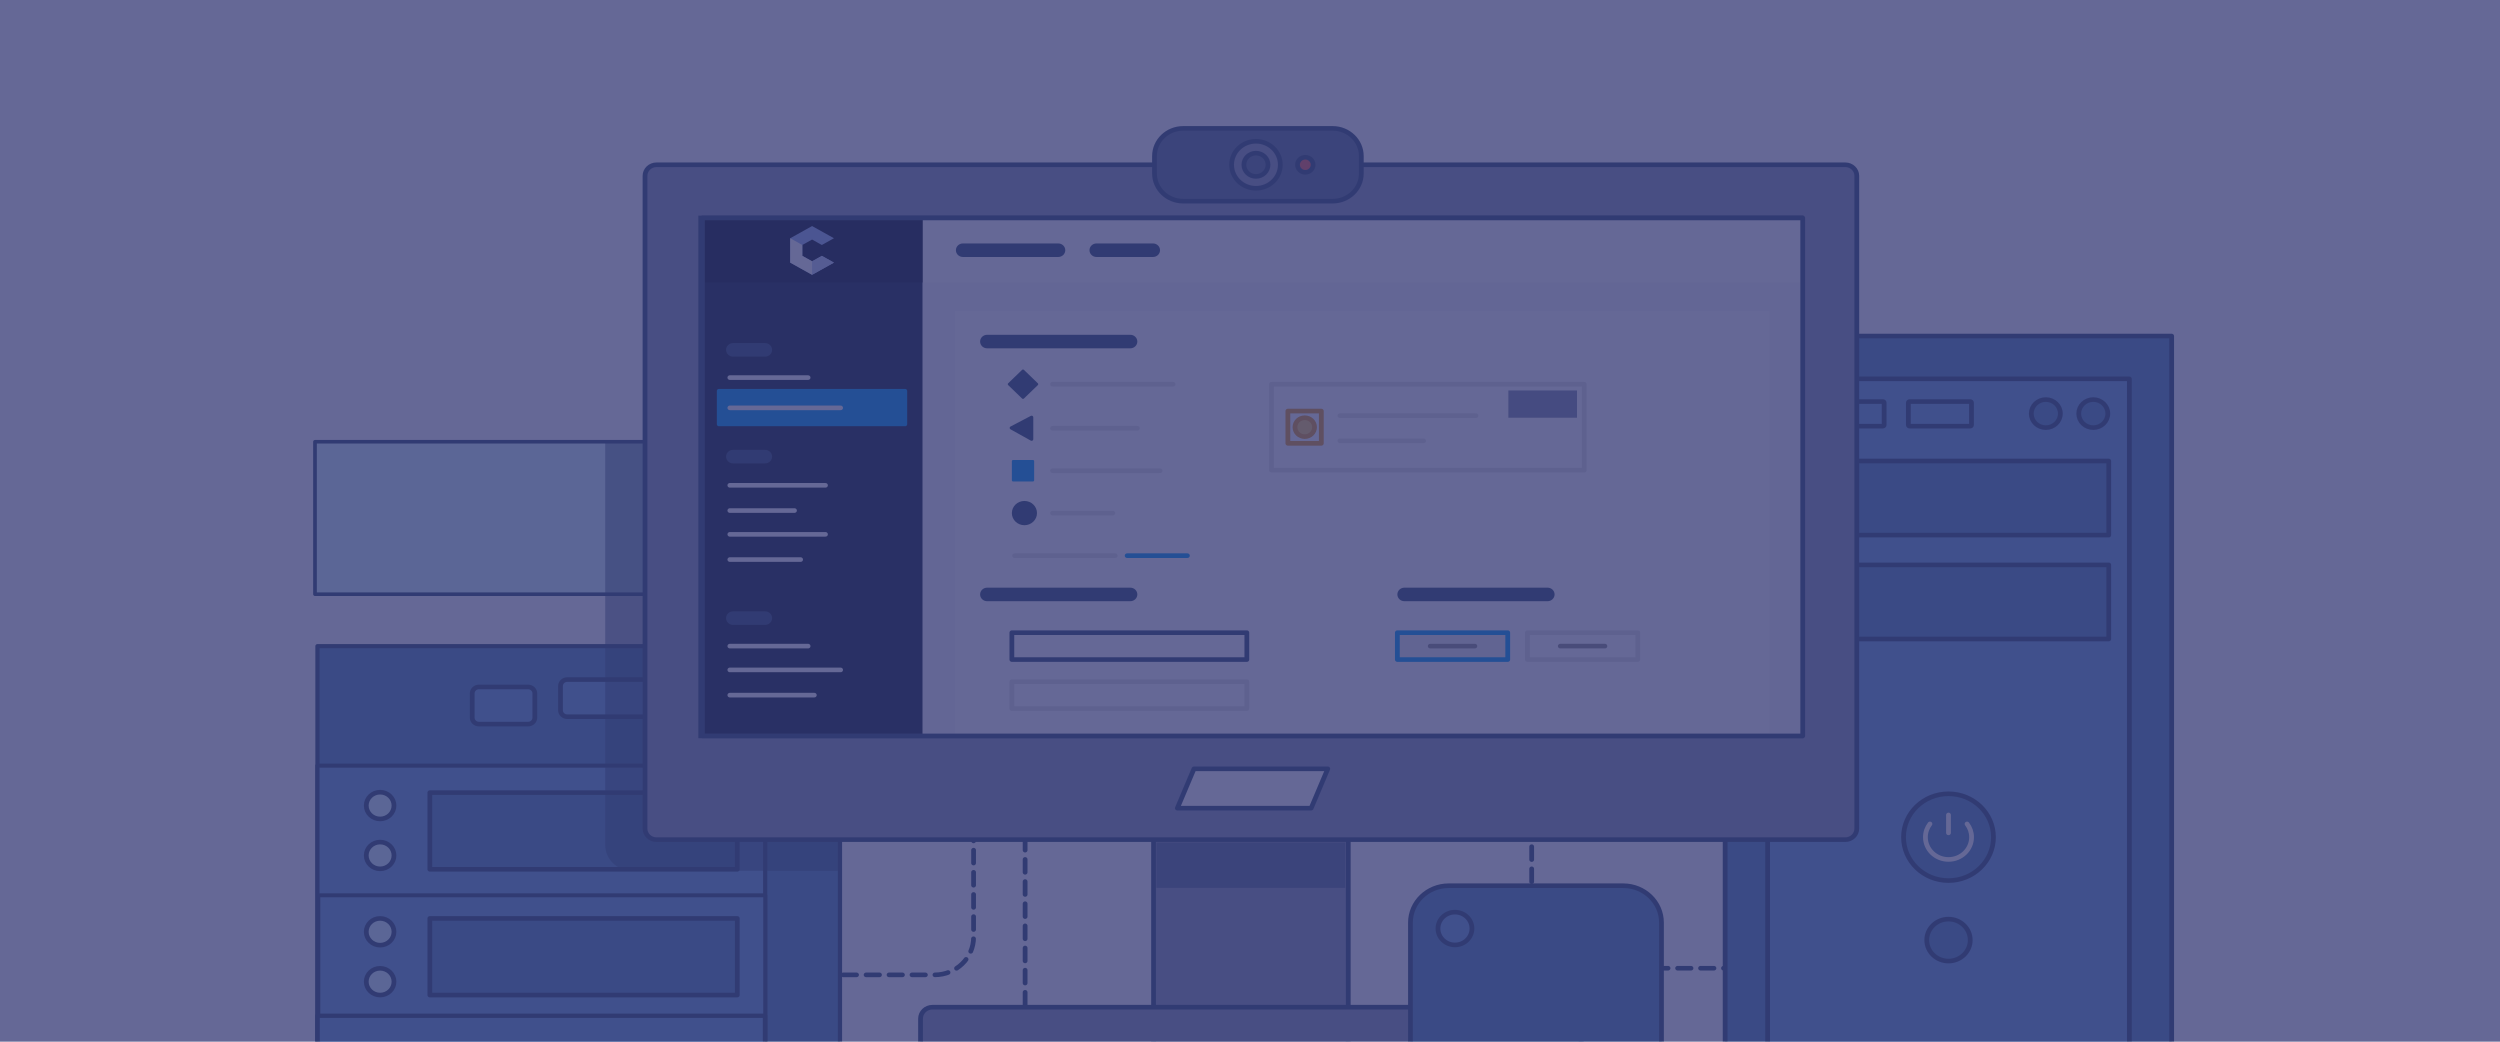 <svg xmlns="http://www.w3.org/2000/svg" width="1200" height="500" viewBox="0 0 1200 500"><defs><clipPath><path d="M0 1080h1920v-1080h-1920v1080z"/></clipPath><clipPath id="b"><path d="M1455.06 765.39h175.94v-578.871h-175.94v578.871z"/></clipPath><clipPath id="c"><path d="M283.882 652.876h245.222v-466.357h-245.222v466.357z"/></clipPath><clipPath id="d"><path d="M0 1080h1920v-1080h-1920v1080z"/></clipPath><clipPath id="e"><path d="M0 1080h1920v-1080h-1920v1080z"/></clipPath><filter id="a" color-interpolation-filters="sRGB"><feGaussianBlur stdDeviation="5" result="fbSourceGraphic"/><feGaussianBlur stdDeviation=".01" in="SourceGraphic" result="result1"/><feComposite in2="result1" operator="arithmetic" in="fbSourceGraphic" k2=".5" k3=".5" result="result2"/><feBlend in2="fbSourceGraphic" result="result3"/></filter></defs><g filter="url(#a)"><path transform="matrix(.459 0 0 -.443 735.206 353.239)" stroke-miterlimit="22.926" d="M0 0v-195.675c0-30.944 18.25-56.029 40.763-56.029h176.911" stroke="#465f81" stroke-width="5" stroke-linecap="round" stroke-linejoin="round" stroke-dasharray="14, 10" fill="none"/><path transform="matrix(.459 0 0 -.443 214.794 228.381)" stroke-miterlimit="22.926" d="M0 0v142.36c0 22.513 18.25 40.763 40.763 40.763h176.911" stroke="#fff" stroke-width="5" stroke-linecap="round" stroke-linejoin="round" stroke-dasharray="14, 10" fill="none"/><path transform="matrix(.459 0 0 -.443 160.197 500.627)" stroke-miterlimit="22.926" d="M-19.603 651.446h453.558v-165.202h-453.558v165.202z" fill="#dbf9ff" fill-rule="evenodd" stroke="#465f81" stroke-width="3.861" stroke-linecap="round" stroke-linejoin="round"/><path transform="matrix(.459 0 0 -.443 160.197 500.627)" stroke-miterlimit="10" d="M1922-69.06h-466.943v835.029h466.943v-835.029z" fill="#6394c2" fill-rule="evenodd" stroke="#465f81" stroke-width="5" stroke-linecap="round" stroke-linejoin="round"/><path transform="matrix(.459 0 0 -.443 160.197 500.627)" stroke-miterlimit="10" d="M1877.781-22.677h-378.304v742.264h378.304v-742.264z" fill="#79a8dc" fill-rule="evenodd" stroke="#465f81" stroke-width="5" stroke-linecap="round" stroke-linejoin="round"/><path transform="matrix(.459 0 0 -.443 160.197 500.627)" stroke-miterlimit="10" d="M1856.216 550.287h-335.174v80.287h335.174v-80.287z" fill="#6394c2" fill-rule="evenodd" stroke="#465f81" stroke-width="5" stroke-linecap="round" stroke-linejoin="round"/><path transform="matrix(.459 0 0 -.443 160.197 500.627)" stroke-miterlimit="10" d="M1856.216 437.713h-335.174v80.287h335.174v-80.287z" fill="#6394c2" fill-rule="evenodd" stroke="#465f81" stroke-width="5" stroke-linecap="round" stroke-linejoin="round"/><path d="M956.86 401.847c0 11.504-9.662 20.829-21.582 20.829-11.919 0-21.582-9.326-21.582-20.829 0-11.504 9.662-20.829 21.582-20.829 11.919 0 21.582 9.326 21.582 20.829" fill="#6394c2" fill-rule="evenodd"/><path transform="matrix(.459 0 0 -.443 956.859 401.846)" stroke-miterlimit="10" d="M0 0c0-25.968-21.051-47.019-47.019-47.019s-47.019 21.051-47.019 47.019 21.051 47.019 47.019 47.019 47.019-21.051 47.019-47.019z" stroke="#465f81" stroke-width="5" stroke-linecap="round" stroke-linejoin="round" fill="none"/><path d="M945.708 451.246c0 5.56-4.67 10.066-10.43 10.066s-10.43-4.507-10.43-10.066c0-5.56 4.67-10.066 10.43-10.066s10.43 4.507 10.43 10.066" fill="#6394c2" fill-rule="evenodd"/><path transform="matrix(.459 0 0 -.443 945.708 451.245)" stroke-miterlimit="10" d="M0 0c0-12.55-10.174-22.723-22.724-22.723-12.549 0-22.723 10.173-22.723 22.723 0 12.55 10.174 22.723 22.723 22.723 12.55 0 22.724-10.173 22.724-22.723z" stroke="#465f81" stroke-width="5" stroke-linecap="round" stroke-linejoin="round" fill="none"/><path transform="matrix(.459 0 0 -.443 944.177 395.481)" stroke-miterlimit="22.926" d="M0 0c2.98-4.014 4.744-8.987 4.744-14.371 0-13.327-10.804-24.131-24.132-24.131-13.328 0-24.132 10.804-24.132 24.131 0 5.384 1.763 10.355 4.743 14.37" stroke="#fff" stroke-width="5" stroke-linecap="round" stroke-linejoin="round" fill="none"/><path transform="matrix(.459 0 0 -.443 935.278 391.18)" stroke-miterlimit="22.926" d="M0 0v-19.412" stroke="#fff" stroke-width="5" stroke-linecap="round" stroke-linejoin="round" fill="none"/><path d="M988.967 198.529c0 3.718-3.123 6.732-6.975 6.732-3.853 0-6.976-3.014-6.976-6.732 0-3.718 3.123-6.732 6.976-6.732 3.852 0 6.975 3.014 6.975 6.732" fill="#6394c2" fill-rule="evenodd"/><path transform="matrix(.459 0 0 -.443 988.967 198.528)" stroke-miterlimit="10" d="M0 0c0-8.393-6.804-15.197-15.197-15.197-8.394 0-15.198 6.804-15.198 15.197 0 8.393 6.804 15.197 15.198 15.197 8.393 0 15.197-6.804 15.197-15.197z" stroke="#465f81" stroke-width="5" stroke-linecap="round" stroke-linejoin="round" fill="none"/><path d="M1011.747 198.529c0 3.718-3.123 6.732-6.975 6.732-3.853 0-6.976-3.014-6.976-6.732 0-3.718 3.123-6.732 6.976-6.732 3.852 0 6.975 3.014 6.975 6.732" fill="#6394c2" fill-rule="evenodd"/><path transform="matrix(.459 0 0 -.443 1011.747 198.528)" stroke-miterlimit="10" d="M0 0c0-8.393-6.804-15.197-15.197-15.197-8.394 0-15.198 6.804-15.198 15.197 0 8.393 6.804 15.197 15.198 15.197 8.393 0 15.197-6.804 15.197-15.197z" stroke="#465f81" stroke-width="5" stroke-linecap="round" stroke-linejoin="round" fill="none"/><path d="M903.797 204.556h-29.109c-.327 0-.593-.256-.593-.571v-10.67c0-.316.265-.572.593-.572h29.109c.327 0 .592.256.592.572v10.67c0 .315-.265.571-.592.571" fill="#79a8dc" fill-rule="evenodd"/><path transform="matrix(.459 0 0 -.443 903.797 204.555)" stroke-miterlimit="10" d="M0 0h-63.419c-.713 0-1.291.578-1.291 1.29v24.086c0 .713.578 1.291 1.291 1.291h63.419c.713 0 1.29-.578 1.29-1.291v-24.086c0-.712-.577-1.29-1.29-1.29z" stroke="#465f81" stroke-width="5" stroke-linecap="round" stroke-linejoin="round" fill="none"/><path d="M945.719 204.556h-29.109c-.327 0-.593-.256-.593-.571v-10.67c0-.316.265-.572.593-.572h29.109c.327 0 .592.256.592.572v10.67c0 .315-.265.571-.592.571" fill="#79a8dc" fill-rule="evenodd"/><path transform="matrix(.459 0 0 -.443 945.719 204.555)" stroke-miterlimit="10" d="M0 0h-63.419c-.713 0-1.291.578-1.291 1.29v24.086c0 .713.578 1.291 1.291 1.291h63.419c.713 0 1.29-.578 1.29-1.291v-24.086c0-.712-.577-1.29-1.29-1.29z" stroke="#465f81" stroke-width="5" stroke-linecap="round" stroke-linejoin="round" fill="none"/><path transform="matrix(.459 0 0 -.443 467.319 386.811)" stroke-miterlimit="22.926" d="M0 0v-142.36c0-22.513-18.25-40.763-40.763-40.763h-176.911" stroke="#465f81" stroke-width="5" stroke-linecap="round" stroke-linejoin="round" stroke-dasharray="14, 10" fill="none"/><path transform="matrix(.459 0 0 -.443 160.197 500.627)" stroke-miterlimit="10" d="M529.387-8.282h-546.408v438.277h546.408v-438.277z" fill="#6394c2" fill-rule="evenodd" stroke="#465f81" stroke-width="4.436" stroke-linecap="round" stroke-linejoin="round"/><path transform="matrix(.459 0 0 -.443 160.197 500.627)" stroke-miterlimit="10" d="M-17.05 300.476h468.22v-325.286h-468.22v325.286z" fill="#79a8dc" fill-rule="evenodd" stroke="#465f81" stroke-width="4.403" stroke-linecap="round" stroke-linejoin="round"/><path d="M314.703 344.022h-42.45c-1.776 0-3.216-1.39-3.216-3.104v-11.619c0-1.714 1.44-3.104 3.216-3.104h42.45c1.776 0 3.216 1.39 3.216 3.104v11.619c0 1.714-1.44 3.104-3.216 3.104" fill="#79a8dc" fill-rule="evenodd"/><path transform="matrix(.459 0 0 -.443 314.703 344.021)" stroke-miterlimit="10" d="M0 0h-92.483c-3.869 0-7.006 3.137-7.006 7.006v26.227c0 3.869 3.137 7.006 7.006 7.006h92.483c3.869 0 7.006-3.137 7.006-7.006v-26.227c0-3.869-3.137-7.006-7.006-7.006z" stroke="#465f81" stroke-width="5" stroke-linecap="round" stroke-linejoin="round" fill="none"/><path d="M253.503 347.566h-23.629c-1.776 0-3.216-1.39-3.216-3.104v-11.619c0-1.714 1.44-3.104 3.216-3.104h23.629c1.776 0 3.216 1.39 3.216 3.104v11.619c0 1.714-1.44 3.104-3.216 3.104" fill="#79a8dc" fill-rule="evenodd"/><path transform="matrix(.459 0 0 -.443 253.503 347.565)" stroke-miterlimit="10" d="M0 0h-51.479c-3.869 0-7.006 3.137-7.006 7.006v26.227c0 3.869 3.137 7.006 7.006 7.006h51.479c3.869 0 7.006-3.137 7.006-7.006v-26.227c0-3.869-3.137-7.006-7.006-7.006z" stroke="#465f81" stroke-width="5" stroke-linecap="round" stroke-linejoin="round" fill="none"/><path transform="matrix(.459 0 0 -.443 160.197 500.627)" stroke-miterlimit="10" d="M-16.172 160.005h467.43v-185.397h-467.43v185.397z" fill="#79a8dc" fill-rule="evenodd" stroke="#465f81" stroke-width="4.227" stroke-linecap="round" stroke-linejoin="round"/><path transform="matrix(.459 0 0 -.443 160.197 500.627)" stroke-miterlimit="10" d="M-16.911 29.498h467.941v-55.688h-467.941v55.688z" fill="#79a8dc" fill-rule="evenodd" stroke="#465f81" stroke-width="4.682" stroke-linecap="round" stroke-linejoin="round"/><path transform="matrix(.459 0 0 -.443 492.054 391.245)" stroke-miterlimit="22.926" d="M0 0v-229.527" stroke="#465f81" stroke-width="5" stroke-linecap="round" stroke-linejoin="round" stroke-dasharray="14, 10" fill="none"/><path d="M189.114 386.673c0 3.548-2.98 6.423-6.655 6.423-3.676 0-6.655-2.876-6.655-6.423 0-3.548 2.98-6.423 6.655-6.423 3.676 0 6.655 2.876 6.655 6.423" fill="#dbf9ff" fill-rule="evenodd"/><path transform="matrix(.459 0 0 -.443 189.114 386.672)" stroke-miterlimit="22.926" d="M0 0c0-8.008-6.492-14.5-14.5-14.5s-14.5 6.492-14.5 14.5 6.492 14.5 14.5 14.5 14.5-6.492 14.5-14.5z" stroke="#465f81" stroke-width="5" stroke-linecap="round" stroke-linejoin="round" fill="none"/><path d="M189.114 410.62c0 3.548-2.98 6.423-6.655 6.423-3.676 0-6.655-2.876-6.655-6.423 0-3.548 2.98-6.423 6.655-6.423 3.676 0 6.655 2.876 6.655 6.423" fill="#dbf9ff" fill-rule="evenodd"/><path transform="matrix(.459 0 0 -.443 189.114 410.619)" stroke-miterlimit="22.926" d="M0 0c0-8.008-6.492-14.5-14.5-14.5s-14.5 6.492-14.5 14.5 6.492 14.5 14.5 14.5 14.5-6.492 14.5-14.5z" stroke="#465f81" stroke-width="5" stroke-linecap="round" stroke-linejoin="round" fill="none"/><path d="M189.114 447.26c0 3.548-2.98 6.423-6.655 6.423-3.676 0-6.655-2.876-6.655-6.423 0-3.548 2.98-6.423 6.655-6.423 3.676 0 6.655 2.876 6.655 6.423" fill="#dbf9ff" fill-rule="evenodd"/><path transform="matrix(.459 0 0 -.443 189.114 447.259)" stroke-miterlimit="22.926" d="M0 0c0-8.008-6.492-14.5-14.5-14.5s-14.5 6.492-14.5 14.5 6.492 14.5 14.5 14.5 14.5-6.492 14.5-14.5z" stroke="#465f81" stroke-width="5" stroke-linecap="round" stroke-linejoin="round" fill="none"/><path d="M189.114 471.207c0 3.548-2.98 6.423-6.655 6.423-3.676 0-6.655-2.876-6.655-6.423 0-3.548 2.98-6.423 6.655-6.423 3.676 0 6.655 2.876 6.655 6.423" fill="#dbf9ff" fill-rule="evenodd"/><path transform="matrix(.459 0 0 -.443 189.114 471.206)" stroke-miterlimit="22.926" d="M0 0c0-8.008-6.492-14.5-14.5-14.5s-14.5 6.492-14.5 14.5 6.492 14.5 14.5 14.5 14.5-6.492 14.5-14.5z" stroke="#465f81" stroke-width="5" stroke-linecap="round" stroke-linejoin="round" fill="none"/><path transform="matrix(.459 0 0 -.443 160.197 500.627)" stroke-miterlimit="10" d="M422.011 188.179h-321.511v83.055h321.511v-83.055z" fill="#6394c2" fill-rule="evenodd" stroke="#465f81" stroke-width="5" stroke-linecap="round" stroke-linejoin="round"/><path transform="matrix(.459 0 0 -.443 160.197 500.627)" stroke-miterlimit="10" d="M422.011 51.914h-321.511v83.055h321.511v-83.055z" fill="#6394c2" fill-rule="evenodd" stroke="#465f81" stroke-width="5" stroke-linecap="round" stroke-linejoin="round"/><path clip-path="url(#b)" d="M828.068 418h69.146c6.413 0 11.612-5.017 11.612-11.207v-245.233h-80.758v256.44z" opacity=".5" fill="#465f81" fill-rule="evenodd"/><path clip-path="url(#c)" d="M303.385 418h99.671v-206.596h-112.557v194.159c0 6.869 5.769 12.437 12.886 12.437" opacity=".5" fill="#465f81" fill-rule="evenodd"/><path d="M553.704 500.627h93.457v-310.258h-93.457v310.258z" fill="#96a0bb"/><g clip-path="url(#d)"><path transform="matrix(.459 0 0 -.443 160.197 500.627)" stroke-miterlimit="10" d="M1060.924-4h-203.609v704.357h203.609v-704.357z" stroke="#465f81" stroke-width="5" stroke-linecap="round" stroke-linejoin="round" fill="none"/><path d="M885.753 403.036h-570.641c-3.042 0-5.508-2.38-5.508-5.316v-313.311c0-2.936 2.466-5.316 5.508-5.316h570.641c3.042 0 5.508 2.38 5.508 5.316v313.311c0 2.936-2.466 5.316-5.508 5.316" fill="#96a0bb" fill-rule="evenodd"/><path transform="matrix(.459 0 0 -.443 885.753 403.035)" stroke-miterlimit="10" d="M0 0h-1243.226c-6.628 0-12 5.373-12 12v707.249c0 6.627 5.372 12 12 12h1243.226c6.627 0 12-5.373 12-12v-707.249c0-6.627-5.373-12-12-12z" stroke="#465f81" stroke-width="5" stroke-linecap="round" stroke-linejoin="round" fill="none"/><path d="M759.005 502.4h-317.144v-13.443c0-3.04 2.553-5.504 5.703-5.504h305.739c3.15 0 5.703 2.464 5.703 5.504v13.443z" fill="#96a0bb" fill-rule="evenodd"/><path transform="matrix(.459 0 0 -.443 759.005 502.399)" stroke-miterlimit="10" d="M0 0h-690.946v30.345c0 6.862 5.563 12.424 12.424 12.424h666.098c6.862 0 12.424-5.562 12.424-12.424v-30.345z" stroke="#465f81" stroke-width="5" stroke-linecap="round" stroke-linejoin="round" fill="none"/><path d="M629.357 387.912h-64.233l7.979-18.868h64.233l-7.979 18.868z" fill="#fff" fill-rule="evenodd"/><path transform="matrix(.459 0 0 -.443 629.357 387.911)" stroke-miterlimit="22.926" d="M0 0h-139.941l17.384 42.591h139.941l-17.384-42.591z" stroke="#465f81" stroke-width="5" stroke-linecap="round" stroke-linejoin="round" fill="none"/><path d="M645.763 426.163h-90.706v-21.786h90.706v21.786z" fill="#697e9d" fill-rule="evenodd"/><path transform="matrix(.459 0 0 -.443 160.197 500.627)" stroke-miterlimit="10" d="M1534.446 332.704h-1150.654v561.235h1150.654v-561.235z" stroke="#465f81" stroke-width="5" fill="none"/><path d="M779.147 539.77h-83.767c-10.14 0-18.36-7.934-18.36-17.72v-79.182c0-9.786 8.22-17.72 18.36-17.72h83.767c10.14 0 18.36 7.934 18.36 17.72v79.182c0 9.786-8.22 17.72-18.36 17.72" fill="#6394c2" fill-rule="evenodd"/><path transform="matrix(.459 0 0 -.443 779.147 539.769)" stroke-miterlimit="10" d="M0 0h-182.5c-22.091 0-40 17.909-40 40v178.74c0 22.091 17.909 40 40 40h182.5c22.091 0 40-17.909 40-40v-178.74c0-22.091-17.909-40-40-40z" stroke="#465f81" stroke-width="5" stroke-linecap="round" stroke-linejoin="round" fill="none"/><path d="M706.535 445.696c0 4.346-3.65 7.869-8.154 7.869-4.503 0-8.154-3.523-8.154-7.869s3.65-7.869 8.154-7.869c4.503 0 8.154 3.523 8.154 7.869" fill="#79a8dc" fill-rule="evenodd"/><path transform="matrix(.459 0 0 -.443 706.535 445.695)" stroke-miterlimit="10" d="M0 0c0-9.811-7.953-17.764-17.764-17.764s-17.764 7.953-17.764 17.764 7.953 17.764 17.764 17.764 17.764-7.953 17.764-17.764z" stroke="#465f81" stroke-width="5" stroke-linecap="round" stroke-linejoin="round" fill="none"/><path d="M639.657 96.558h-71.725c-7.605 0-13.77-5.95-13.77-13.29v-8.35c0-7.34 6.165-13.29 13.77-13.29h71.725c7.605 0 13.77 5.95 13.77 13.29v8.35c0 7.34-6.165 13.29-13.77 13.29" fill="#697e9d" fill-rule="evenodd"/><path transform="matrix(.459 0 0 -.443 639.657 96.557)" stroke-miterlimit="10" d="M0 0h-156.263c-16.569 0-30 13.431-30 30v18.849c0 16.568 13.431 30 30 30h156.263c16.568 0 30-13.432 30-30v-18.849c0-16.569-13.432-30-30-30z" stroke="#465f81" stroke-width="5" stroke-linecap="round" stroke-linejoin="round" fill="none"/><path d="M614.555 79.093c0 6.233-5.235 11.286-11.693 11.286-6.459 0-11.694-5.053-11.694-11.286s5.235-11.286 11.694-11.286c6.458 0 11.693 5.053 11.693 11.286" fill="#96a0bb" fill-rule="evenodd"/><path transform="matrix(.459 0 0 -.443 614.556 79.092)" stroke-miterlimit="10" d="M0 0c0-14.07-11.406-25.476-25.476-25.476-14.071 0-25.477 11.406-25.477 25.476 0 14.07 11.406 25.476 25.477 25.476 14.07 0 25.476-11.406 25.476-25.476z" stroke="#465f81" stroke-width="5" stroke-linecap="round" stroke-linejoin="round" fill="none"/><path d="M608.648 79.093c0 3.084-2.591 5.584-5.786 5.584-3.196 0-5.786-2.5-5.786-5.584 0-3.084 2.59-5.584 5.786-5.584 3.196 0 5.786 2.5 5.786 5.584" fill="#697e9d" fill-rule="evenodd"/><path transform="matrix(.459 0 0 -.443 608.648 79.092)" stroke-miterlimit="10" d="M0 0c0-6.962-5.644-12.606-12.606-12.606s-12.605 5.644-12.605 12.606 5.643 12.606 12.605 12.606c6.962 0 12.606-5.644 12.606-12.606z" stroke="#465f81" stroke-width="5" stroke-linecap="round" stroke-linejoin="round" fill="none"/><path d="M630.297 79.093c0 1.998-1.678 3.618-3.749 3.618-2.07 0-3.748-1.62-3.748-3.618 0-1.998 1.678-3.618 3.748-3.618 2.071 0 3.749 1.62 3.749 3.618" fill="#ef6e65" fill-rule="evenodd"/><path transform="matrix(.459 0 0 -.443 630.297 79.092)" stroke-miterlimit="10" d="M0 0c0-4.51-3.656-8.167-8.167-8.167-4.51 0-8.166 3.657-8.166 8.167s3.656 8.167 8.166 8.167c4.511 0 8.167-3.657 8.167-8.167z" stroke="#465f81" stroke-width="5" fill="none"/></g><path d="M864.944 353.239h-528.15v-248.627h528.15v248.627z" fill="#f7f9fc" fill-rule="evenodd"/><path d="M864.944 135.595h-422.14v-30.983h422.14v30.983z" fill="#fff" fill-rule="evenodd"/><path d="M849.317 353.239h-390.906v-203.989h390.906v203.989z" fill="#fff" fill-rule="evenodd"/><path d="M442.804 353.239h-106.01v-248.627h106.01v248.627z" fill="#29374e" fill-rule="evenodd"/><path d="M442.804 135.595h-106.01v-30.983h106.01v30.983z" fill="#212c3f" fill-rule="evenodd"/><path transform="matrix(.459 0 0 -.443 387.886 310.137)" stroke-miterlimit="22.926" d="M0 0h-81.833" stroke="#fff" stroke-width="5" stroke-linecap="round" stroke-linejoin="round" fill="none"/><path transform="matrix(.459 0 0 -.443 403.492 321.558)" stroke-miterlimit="22.926" d="M0 0h-115.833" stroke="#fff" stroke-width="5" stroke-linecap="round" stroke-linejoin="round" fill="none"/><path transform="matrix(.459 0 0 -.443 390.87 333.666)" stroke-miterlimit="22.926" d="M0 0h-88.333" stroke="#fff" stroke-width="5" stroke-linecap="round" stroke-linejoin="round" fill="none"/><path transform="matrix(.459 0 0 -.443 396.225 232.956)" stroke-miterlimit="22.926" d="M0 0h-100" stroke="#fff" stroke-width="5" stroke-linecap="round" stroke-linejoin="round" fill="none"/><path transform="matrix(.459 0 0 -.443 381.353 245.065)" stroke-miterlimit="22.926" d="M0 0h-67.6" stroke="#fff" stroke-width="5" stroke-linecap="round" stroke-linejoin="round" fill="none"/><path transform="matrix(.459 0 0 -.443 396.225 256.485)" stroke-miterlimit="22.926" d="M0 0h-100" stroke="#fff" stroke-width="5" stroke-linecap="round" stroke-linejoin="round" fill="none"/><path transform="matrix(.459 0 0 -.443 384.291 268.594)" stroke-miterlimit="22.926" d="M0 0h-74" stroke="#fff" stroke-width="5" stroke-linecap="round" stroke-linejoin="round" fill="none"/><g clip-path="url(#e)"><path d="M507.968 123.353h-45.771c-1.859 0-3.366-1.454-3.366-3.249 0-1.794 1.507-3.249 3.366-3.249h45.771c1.859 0 3.366 1.455 3.366 3.249s-1.507 3.249-3.366 3.249" fill="#465f81" fill-rule="evenodd"/><path d="M542.552 167.197h-68.736c-1.859 0-3.366-1.454-3.366-3.249 0-1.794 1.507-3.249 3.366-3.249h68.736c1.859 0 3.366 1.455 3.366 3.249s-1.507 3.249-3.366 3.249" fill="#465f81" fill-rule="evenodd"/><path d="M542.552 288.579h-68.736c-1.859 0-3.366-1.454-3.366-3.249 0-1.794 1.507-3.249 3.366-3.249h68.736c1.859 0 3.366 1.455 3.366 3.249s-1.507 3.249-3.366 3.249" fill="#465f81" fill-rule="evenodd"/><path d="M742.837 288.579h-68.736c-1.859 0-3.366-1.454-3.366-3.249 0-1.794 1.507-3.249 3.366-3.249h68.736c1.859 0 3.366 1.455 3.366 3.249s-1.507 3.249-3.366 3.249" fill="#465f81" fill-rule="evenodd"/><path d="M553.452 123.353h-27.134c-1.859 0-3.366-1.454-3.366-3.249 0-1.794 1.507-3.249 3.366-3.249h27.134c1.859 0 3.366 1.455 3.366 3.249s-1.507 3.249-3.366 3.249" fill="#465f81" fill-rule="evenodd"/><path d="M389.799 108.505l5.249 2.925 5.249 2.925-5.813 3.24-2.342-1.306-2.343-1.305-2.342 1.305-2.343 1.306v5.221l2.343 1.306 2.342 1.305 2.343-1.305 2.342-1.306 5.813 3.239-5.249 2.925-5.249 2.925-5.249-2.925-5.249-2.925v-11.7l5.249-2.925 5.249-2.925z" fill="#a2baf0" fill-rule="evenodd"/><path d="M389.799 125.426l2.342-1.305 2.343-1.306 5.813 3.239-5.249 2.925-5.249 2.925v-6.478z" fill="#c7d5f6" fill-rule="evenodd"/><path d="M389.799 131.904l-5.249-2.925-5.249-2.925v-11.7l5.813 3.24v5.221l2.343 1.306 2.342 1.305v6.479z" fill="#fff" fill-rule="evenodd"/><path d="M434.492 204.588h-89.453c-.527 0-.954-.412-.954-.921v-16.057c0-.509.427-.921.954-.921h89.453c.527 0 .954.412.954.921v16.057c0 .509-.427.921-.954.921" fill="#14a4fa" fill-rule="evenodd"/><path transform="matrix(.459 0 0 -.443 387.886 181.251)" stroke-miterlimit="22.926" d="M0 0h-81.833" stroke="#fff" stroke-width="5" stroke-linecap="round" stroke-linejoin="round" fill="none"/><path transform="matrix(.459 0 0 -.443 403.492 195.773)" stroke-miterlimit="22.926" d="M0 0h-115.833" stroke="#fff" stroke-width="5" stroke-linecap="round" stroke-linejoin="round" fill="none"/><path d="M756.966 200.51h-32.948v-13.083h32.948v13.083z" fill="#8c97b2" fill-rule="evenodd"/><path d="M485.028 206.062l9.759 5.44c.528.295 1.189-.074 1.189-.662v-10.555c0-.58-.643-.949-1.171-.672l-9.759 5.115c-.544.285-.554 1.036-.018 1.335" fill="#465f81" fill-rule="evenodd"/><path d="M495.771 231.119h-9.456c-.344 0-.624-.269-.624-.602v-9.127c0-.332.28-.602.624-.602h9.456c.344 0 .624.269.624.602v9.127c0 .333-.28.602-.624.602" fill="#14a4fa" fill-rule="evenodd"/><path d="M490.602 191.294l-6.687-6.454c-.243-.235-.243-.616 0-.851l6.687-6.454c.244-.235.638-.235.882 0l6.686 6.454c.244.235.244.616 0 .851l-6.686 6.454c-.244.235-.638.235-.882 0" fill="#465f81" fill-rule="evenodd"/><path d="M497.759 246.281c0 3.216-2.702 5.824-6.034 5.824s-6.034-2.607-6.034-5.824c0-3.216 2.702-5.824 6.034-5.824s6.034 2.607 6.034 5.824" fill="#465f81" fill-rule="evenodd"/><path transform="matrix(.459 0 0 -.443 563.062 184.414)" stroke-miterlimit="22.926" d="M0 0h-126" stroke="#e6e6e6" stroke-width="5" stroke-linecap="round" stroke-linejoin="round" fill="none"/><path transform="matrix(.459 0 0 -.443 545.918 205.562)" stroke-miterlimit="22.926" d="M0 0h-88.648" stroke="#e6e6e6" stroke-width="5" stroke-linecap="round" stroke-linejoin="round" fill="none"/><path transform="matrix(.459 0 0 -.443 534.145 246.28)" stroke-miterlimit="22.926" d="M0 0h-63" stroke="#e6e6e6" stroke-width="5" stroke-linecap="round" stroke-linejoin="round" fill="none"/><path transform="matrix(.459 0 0 -.443 535.292 266.723)" stroke-miterlimit="22.926" d="M0 0h-105.175" stroke="#e6e6e6" stroke-width="5" stroke-linecap="round" stroke-linejoin="round" fill="none"/><path transform="matrix(.459 0 0 -.443 569.95 266.723)" stroke-miterlimit="22.926" d="M0 0h-63" stroke="#14a4fa" stroke-width="5" stroke-linecap="round" stroke-linejoin="round" fill="none"/><path transform="matrix(.459 0 0 -.443 556.818 225.952)" stroke-miterlimit="22.926" d="M0 0h-112.396" stroke="#e6e6e6" stroke-width="5" stroke-linecap="round" stroke-linejoin="round" fill="none"/><path transform="matrix(.459 0 0 -.443 160.197 500.627)" stroke-miterlimit="22.926" d="M954.871 415.436h-245.733v29.129h245.733v-29.129z" stroke="#465f81" stroke-width="5" stroke-linecap="round" stroke-linejoin="round" fill="none"/><path transform="matrix(.459 0 0 -.443 160.197 500.627)" stroke-miterlimit="22.926" d="M1227.701 415.436h-115.419v29.129h115.419v-29.129z" fill="#f2f2f2" fill-rule="evenodd" stroke="#14a4fa" stroke-width="5" stroke-linecap="round" stroke-linejoin="round"/><path transform="matrix(.459 0 0 -.443 160.197 500.627)" stroke-miterlimit="22.926" d="M1363.701 415.436h-115.419v29.129h115.419v-29.129z" stroke="#e6e6e6" stroke-width="5" stroke-linecap="round" stroke-linejoin="round" fill="none"/><path transform="matrix(.459 0 0 -.443 160.197 500.627)" stroke-miterlimit="22.926" d="M954.871 362.322h-245.733v29.129h245.733v-29.129z" stroke="#e6e6e6" stroke-width="5" stroke-linecap="round" stroke-linejoin="round" fill="none"/><path transform="matrix(.459 0 0 -.443 707.925 310.137)" stroke-miterlimit="22.926" d="M0 0h-46.632" stroke="#999" stroke-width="5" stroke-linecap="round" stroke-linejoin="round" fill="none"/><path transform="matrix(.459 0 0 -.443 708.469 199.518)" stroke-miterlimit="22.926" d="M0 0h-142.259" stroke="#e6e6e6" stroke-width="5" stroke-linecap="round" stroke-linejoin="round" fill="none"/><path transform="matrix(.459 0 0 -.443 683.32 211.605)" stroke-miterlimit="22.926" d="M0 0h-87.468" stroke="#e6e6e6" stroke-width="5" stroke-linecap="round" stroke-linejoin="round" fill="none"/><path transform="matrix(.459 0 0 -.443 770.349 310.137)" stroke-miterlimit="22.926" d="M0 0h-46.632" stroke="#999" stroke-width="5" stroke-linecap="round" stroke-linejoin="round" fill="none"/><path transform="matrix(.459 0 0 -.443 160.197 500.627)" stroke-miterlimit="22.926" d="M1032.759 649.716h-34.979v34.979h34.979v-34.979z" stroke="#e8a541" stroke-width="5" stroke-linecap="round" stroke-linejoin="round" fill="none"/><path transform="matrix(.459 0 0 -.443 160.197 500.627)" stroke-miterlimit="22.926" d="M1307.701 620.667h-327v93.077h327v-93.077z" stroke="#e6e6e6" stroke-width="5" stroke-linecap="round" stroke-linejoin="round" fill="none"/><path d="M630.978 205.044c0 2.503-2.103 4.533-4.696 4.533-2.594 0-4.697-2.029-4.697-4.533 0-2.503 2.103-4.533 4.697-4.533s4.696 2.029 4.696 4.533" fill="#fdd26a" fill-rule="evenodd"/><path transform="matrix(.459 0 0 -.443 630.978 205.043)" stroke-miterlimit="22.926" d="M0 0c0-5.651-4.581-10.232-10.232-10.232-5.652 0-10.233 4.581-10.233 10.232 0 5.651 4.581 10.232 10.233 10.232 5.651 0 10.232-4.581 10.232-10.232z" stroke="#e8a541" stroke-width="5" stroke-linecap="round" stroke-linejoin="round" fill="none"/><path d="M367.231 171.184h-15.348c-1.859 0-3.366-1.454-3.366-3.249 0-1.794 1.507-3.249 3.366-3.249h15.348c1.859 0 3.366 1.455 3.366 3.249s-1.507 3.249-3.366 3.249" fill="#465f81" fill-rule="evenodd"/><path d="M367.231 222.424h-15.348c-1.859 0-3.366-1.454-3.366-3.249 0-1.794 1.507-3.249 3.366-3.249h15.348c1.859 0 3.366 1.455 3.366 3.249s-1.507 3.249-3.366 3.249" fill="#465f81" fill-rule="evenodd"/><path d="M367.231 299.949h-15.348c-1.859 0-3.366-1.454-3.366-3.249 0-1.794 1.507-3.249 3.366-3.249h15.348c1.859 0 3.366 1.455 3.366 3.249s-1.507 3.249-3.366 3.249" fill="#465f81" fill-rule="evenodd"/><path transform="matrix(.459 0 0 -.443 160.197 500.627)" stroke-miterlimit="22.926" d="M1536.184 332.704h-1150.654v561.235h1150.654v-561.235z" stroke="#465f81" stroke-width="5" stroke-linecap="round" stroke-linejoin="round" fill="none"/></g></g><path d="M0 500h1200.009v-500h-1200.009v500z" fill="#2a2e6d" fill-opacity=".722"/></svg>